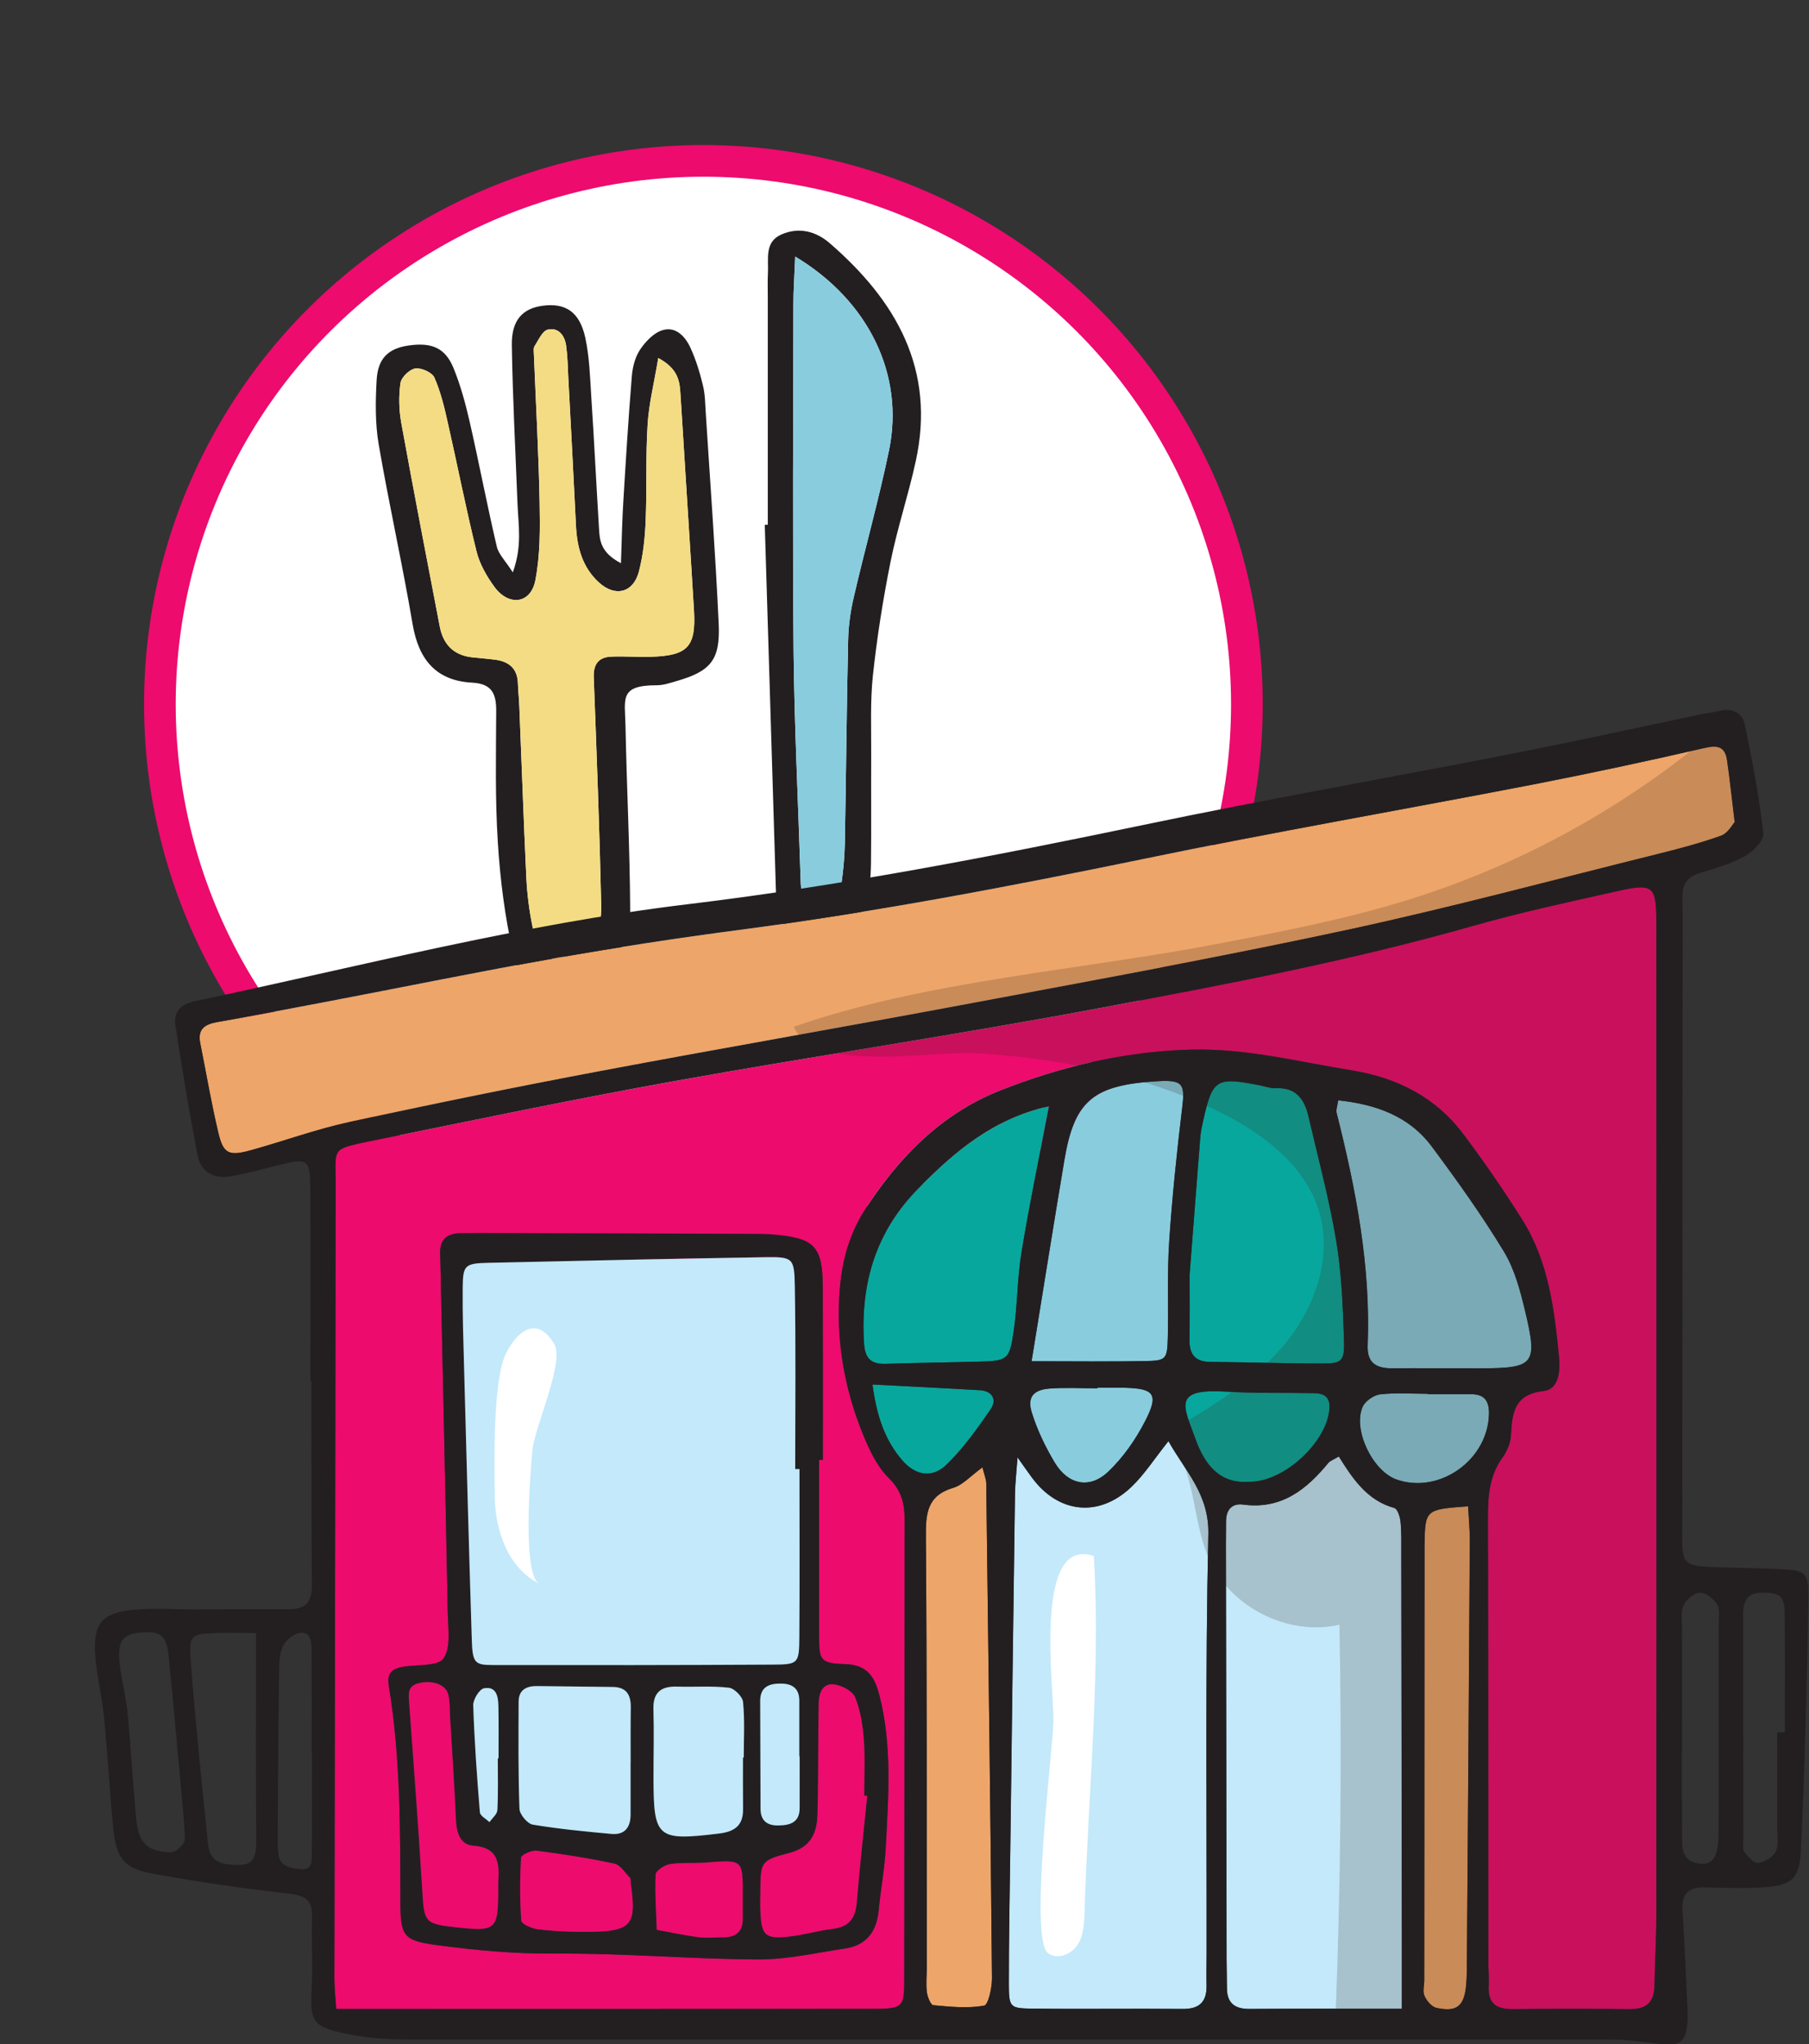 <svg clip-rule="evenodd" fill-rule="evenodd" stroke-miterlimit="10" viewBox="0 0 146 165" xmlns="http://www.w3.org/2000/svg"><rect x="0" y="0" width="146" height="165" fill="#333333" stroke="none"/><path d="m-7.895-7.895c-4.36 0-7.895 3.535-7.895 7.895s3.535 7.895 7.895 7.895 7.895-3.535 7.895-7.895-3.535-7.895-7.895-7.895" fill="#fff" fill-rule="nonzero" transform="matrix(0 -5.556 -5.556 0 56.768 12.985)"/><circle cx="-7.895" fill="none" r="7.895" stroke="#ed0b6e" stroke-width=".46" transform="matrix(0 -5.556 -5.556 0 56.768 12.985)"/><g fill-rule="nonzero"><path d="m0-8.393c-.061.368-.137.667-.155.97-.029.463-.009.928-.028 1.392-.01.249-.036.504-.099.743-.081.306-.343.37-.576.159-.246-.222-.323-.516-.338-.836-.034-.714-.073-1.428-.111-2.142-.007-.154-.01-.309-.031-.462-.019-.15-.112-.273-.267-.236-.08.019-.135.153-.193.241-.018.028-.01.075-.009.114.029.714.069 1.427.083 2.141.007.383.011.775-.062 1.148-.067.34-.385.379-.595.092-.112-.154-.214-.332-.259-.514-.153-.618-.275-1.243-.416-1.864-.05-.225-.104-.453-.196-.662-.034-.075-.19-.145-.278-.132-.084.013-.203.129-.215.213-.027.188-.022.389.012.577.179.987.37 1.973.559 2.958.049.256.196.414.462.447.115.013.232.021.347.036.196.027.318.127.326.338.004.116.017.232.021.347.034.831.063 1.662.102 2.493.012.23.041.461.087.687.037.182.028.465.248.474.206.009.46-.103.614-.246.114-.107.142-.35.138-.531-.024-1.099-.066-2.199-.108-3.299-.008-.191.063-.3.254-.308.193-.008.387.008.58.002.532-.016.652-.147.622-.668-.024-.404-.049-.81-.075-1.214-.039-.637-.08-1.273-.12-1.91-.012-.192-.019-.384-.324-.548m-.542 2.981c.012-.341.017-.606.033-.87.037-.615.075-1.231.125-1.846.011-.132.047-.277.118-.384.079-.118.197-.244.324-.284.193-.062.332.087.408.251.08.173.137.36.182.546.033.13.033.269.042.404.065 1.022.141 2.044.188 3.067.024.524-.119.687-.615.829-.093.027-.189.06-.284.06-.552-.001-.462.2-.455.591.018.889.063 1.778.068 2.667.004.599-.336.976-.917 1.094-.444.091-.682-.013-.783-.46-.12-.525-.188-1.066-.222-1.603-.041-.637-.027-1.277-.024-1.916.001-.253-.064-.396-.351-.411-.526-.028-.776-.339-.863-.848-.148-.876-.344-1.744-.494-2.619-.051-.302-.046-.618-.029-.926.017-.318.17-.461.459-.504.343-.05.539.033.66.332.101.25.173.514.233.777.137.601.252 1.208.393 1.809.026.114.127.21.233.377.139-.381.081-.684.069-.984-.03-.773-.071-1.545-.083-2.317-.006-.36.154-.533.446-.572.331-.045.537.086.62.459.061.28.07.574.088.862.042.637.073 1.274.112 1.911.01.173.019.351.319.508" fill="#231f20" transform="matrix(5.556 0 0 5.556 53.127 75.529)"/><path d="m0-9.454c-.011.29-.026.496-.026.702-.002 1.682-.014 3.364.003 5.047.012 1.101.067 2.201.102 3.302.004.16.008.324.222.339.199.013.342-.075.371-.283.027-.19.045-.384.049-.576.018-.985.026-1.97.048-2.954.004-.211.034-.425.082-.63.165-.714.365-1.421.513-2.138.222-1.082-.286-2.161-1.364-2.809m-.398 3.896v-3.307c0-.116-.004-.232.002-.348.011-.206-.053-.452.194-.561.252-.112.501-.05.704.126.965.836 1.54 1.834 1.25 3.163-.106.49-.267.969-.366 1.46-.11.547-.197 1.1-.257 1.654-.041.383-.023.772-.025 1.159-.003.523.003 1.045-.003 1.567-.01.847-.281 1.077-1.11.964-.161-.022-.242-.103-.26-.257-.007-.057-.005-.116-.007-.174-.056-1.815-.111-3.63-.166-5.445.015 0 .029-.001.044-.001" fill="#231f20" transform="matrix(5.556 0 0 5.556 64.178 73.235)"/><path d="m0 .395h.054c0-.833.002-1.665-.001-2.497-.003-.611-.115-.727-.738-.777-.096-.008-.193-.008-.29-.009-1.317-.005-2.634-.009-3.951-.013-.096 0-.193.002-.29.004-.183.005-.292.086-.289.282.002.096.005.193.007.29.035 1.644.072 3.288.103 4.932.004.229.05.506-.059.671-.078.118-.382.09-.586.123-.155.026-.242.089-.212.27.174 1.055.167 2.12.17 3.184.001.466.061.526.524.589.569.077 1.137.129 1.717.124.984-.007 1.969.08 2.954.085.42.003.842-.096 1.262-.158.313-.047.461-.247.49-.556.029-.308.088-.613.103-.921.038-.734.094-1.47-.091-2.195-.066-.257-.164-.45-.497-.46-.37-.01-.381-.059-.38-.415.001-.851 0-1.702 0-2.553m-7.016 7.978c-.008-.145-.026-.295-.026-.445.005-3.853.015-7.706.018-11.559 0-.496-.065-.487.479-.598 1.478-.299 2.954-.61 4.439-.876 2.074-.374 4.16-.681 6.231-1.071 1.805-.341 3.611-.684 5.382-1.188.688-.196 1.389-.346 2.087-.503.524-.116.567-.078.567.455.003 2.15.002 4.299.002 6.448 0 2.653.001 5.305-.002 7.958 0 .348-.02.696-.027 1.045-.005.244-.127.339-.366.336-.562-.007-1.124-.006-1.686 0-.234.003-.371-.075-.356-.333.006-.115-.004-.231-.005-.348-.001-2.149-.001-4.298-.007-6.447-.001-.316.017-.615.212-.884.065-.091.117-.212.123-.322.017-.327.044-.598.479-.647.214-.024.239-.285.22-.483-.067-.695-.151-1.391-.532-2-.267-.425-.553-.84-.854-1.242-.403-.538-.96-.823-1.62-.931-.781-.126-1.549-.325-2.352-.302-.962.027-1.882.245-2.765.595-.856.339-1.48.979-1.969 1.744-.243.38-.342.808-.365 1.266-.036.691.088 1.347.344 1.979.093.229.207.473.378.641.192.189.23.382.229.623-.004 2.207-.002 4.415-.006 6.622 0 .458-.006.464-.502.465-2.247.002-4.494.001-6.742.002z" fill="#ed0b6e" transform="matrix(5.556 0 0 5.556 66.11 115.635)"/><path d="m0-3.733c-.031.032-.098.161-.199.197-.307.11-.626.193-.944.272-1.482.368-2.958.766-4.45 1.089-1.776.383-3.564.71-5.349 1.045-1.843.346-3.691.664-5.534 1.011-1.215.229-2.428.477-3.637.74-.49.106-.965.281-1.449.415-.312.085-.393.048-.464-.252-.103-.432-.177-.871-.264-1.307-.04-.2.062-.273.246-.305.532-.093 1.064-.195 1.595-.296 1.101-.211 2.199-.435 3.302-.63.894-.157 1.792-.295 2.692-.414 1.976-.259 3.93-.63 5.88-1.033 1.873-.387 3.759-.714 5.637-1.077.834-.162 1.666-.341 2.493-.531.195-.045.304-.026.334.176.039.267.067.535.111.9" fill="#eda569" transform="matrix(5.556 0 0 5.556 139.998 87.101)"/><path d="m0-7.781c.102.143.154.219.209.293.383.519.969.586 1.44.141.194-.183.34-.415.544-.67.246.442.593.769.579 1.357-.045 2.027-.022 4.055-.025 6.083 0 .155-.005.309-.001.463.006.242-.102.348-.349.346-.734-.007-1.468.004-2.203-.005-.302-.004-.319-.026-.32-.348-.001-.657.013-1.314.021-1.97.022-1.718.044-3.437.068-5.155.002-.151.02-.302.037-.535" fill="#c3e9fb" transform="matrix(5.556 0 0 5.556 82.118 160.863)"/><path d="m0 8.021c-.747 0-1.479-.003-2.212.002-.214.001-.328-.083-.33-.302 0-.135-.003-.27-.004-.406-.003-2.01-.006-4.02-.01-6.03 0-.116.001-.232.002-.348.001-.166.085-.264.25-.241.552.074.917-.216 1.237-.607.023-.027.064-.04.151-.092.196.313.407.639.806.748.046.012.083.126.09.196.016.154.012.309.012.464.003 1.913.006 3.827.008 5.74z" fill="#c3e9fb" transform="matrix(5.556 0 0 5.556 113.137 117.574)"/><path d="m0 1.577c.053-.69.104-1.344.156-1.997.006-.077.023-.152.039-.228.137-.615.189-.647.83-.52.076.015.153.044.228.04.291-.015.415.16.473.407.139.6.301 1.197.403 1.803.079.474.097.959.114 1.44.01.319-.029.35-.317.35-.541 0-1.082-.019-1.623-.023-.224-.001-.307-.11-.304-.322.004-.328.001-.656.001-.95" fill="#08a79d" transform="matrix(5.556 0 0 5.556 96.007 94.101)"/><path d="m0-3.895c.549.059 1.03.229 1.36.672.368.495.728.998 1.047 1.525.157.258.238.571.309.869.184.771.134.826-.652.828-.425.001-.851-.005-1.276-.001-.23.002-.37-.071-.36-.332.046-1.15-.171-2.267-.45-3.374-.013-.049.011-.107.022-.187" fill="#89ccde" transform="matrix(5.556 0 0 5.556 107.999 110.451)"/><path d="m0-7.862c.03.121.054.175.055.229.03 2.396.062 4.793.083 7.19.002.14-.053.39-.115.401-.239.042-.492.016-.737-.007-.038-.003-.085-.12-.094-.189-.015-.114-.002-.231-.002-.348-.002-2.088.004-4.176-.012-6.264-.003-.338.014-.601.398-.715.139-.042.251-.172.424-.297" fill="#eda569" transform="matrix(5.556 0 0 5.556 79.291 162.118)"/><path d="m0 4.082c.168-1.031.318-1.979.477-2.926.145-.862.421-1.09 1.358-1.143.36-.02.395.038.353.381-.078.648-.146 1.299-.189 1.951-.031.461-.009.925-.02 1.388-.008.319-.022.34-.325.346-.518.01-1.036.003-1.654.003" fill="#89ccde" transform="matrix(5.556 0 0 5.556 83.254 87.196)"/><path d="m0-3.75c-.146.766-.288 1.443-.399 2.125-.063.379-.058.769-.114 1.149-.061.415-.091.426-.524.437-.443.012-.887.016-1.33.031-.216.008-.306-.075-.32-.299-.054-.873.171-1.631.805-2.265.522-.522 1.064-.991 1.882-1.178" fill="#08a79d" transform="matrix(5.556 0 0 5.556 84.657 110.124)"/><path d="m0-7.353c.009.17.026.339.025.509-.012 2.025-.027 4.051-.042 6.076-.001.116 0 .232-.009.348-.025.327-.132.42-.433.354-.07-.015-.142-.101-.174-.173-.03-.063-.004-.151-.004-.228.001-2.084.003-4.168.004-6.252v-.058c.008-.53.008-.53.633-.576" fill="#eda569" transform="matrix(5.556 0 0 5.556 118.482 162.429)"/><path d="m0 1.329c-.417.03-.638-.248-.77-.616-.172-.483-.35-.743.447-.694.423.026.847.014 1.271.022.126.002.228.04.227.194-.003.487-.654 1.109-1.175 1.094" fill="#08a79d" transform="matrix(5.556 0 0 5.556 100.768 112.218)"/><path d="m0-1.433h.634c.199 0 .261.108.256.295-.02.664-.724 1.162-1.344.944-.345-.122-.636-.719-.492-1.054.036-.085.162-.172.256-.183.227-.026.46-.008.69-.008z" fill="#89ccde" transform="matrix(5.556 0 0 5.556 115.223 120.496)"/><path d="m0-1.473c.136 0 .271-.003.406.001.421.012.487.096.287.484-.138.269-.321.532-.54.739-.269.253-.581.185-.774-.137-.136-.229-.256-.477-.334-.731-.067-.219.026-.326.26-.343.23-.017.463-.004.695-.004z" fill="#89ccde" transform="matrix(5.556 0 0 5.556 88.569 120.19)"/><path d="m0-1.369c.571.03 1.065.053 1.56.083.184.011.25.14.157.275-.193.283-.396.566-.639.804-.213.207-.458.161-.653-.069-.241-.285-.363-.623-.425-1.093" fill="#08a79d" transform="matrix(5.556 0 0 5.556 70.415 119.357)"/><path d="m0-8.282c.305.164.312.356.324.548.04.637.081 1.273.12 1.91.026.404.051.81.075 1.214.03.521-.09.652-.622.668-.193.006-.387-.01-.58-.002-.191.008-.262.117-.254.308.042 1.1.084 2.2.108 3.299.004.181-.024.424-.138.531-.154.143-.408.255-.614.246-.22-.009-.211-.292-.248-.474-.046-.226-.075-.457-.087-.687-.039-.831-.068-1.662-.102-2.493-.004-.115-.017-.231-.021-.347-.008-.211-.13-.311-.326-.338-.115-.015-.232-.023-.347-.036-.266-.033-.413-.191-.462-.447-.189-.985-.38-1.971-.559-2.958-.034-.188-.039-.389-.012-.577.012-.084.131-.2.215-.213.088-.013.244.057.278.132.092.209.146.437.196.662.141.621.263 1.246.416 1.864.045.182.147.36.259.514.21.287.528.248.595-.092.073-.373.069-.765.062-1.148-.014-.714-.054-1.427-.083-2.141-.001-.039-.009-.086.009-.114.058-.088.113-.222.193-.241.155-.037.248.086.267.236.021.153.024.308.031.462.038.714.077 1.428.111 2.142.015.32.092.614.338.836.233.211.495.147.576-.159.063-.239.089-.494.099-.743.019-.464-.001-.929.028-1.392.018-.303.094-.602.155-.97" fill="#f3dc83" transform="matrix(5.556 0 0 5.556 53.127 74.913)"/><path d="m0-9.403c1.078.648 1.586 1.727 1.364 2.809-.148.717-.348 1.424-.513 2.138-.048.205-.078.419-.082.63-.022.984-.03 1.969-.048 2.954-.004.192-.022.386-.049.576-.029.208-.172.296-.371.283-.214-.015-.218-.179-.222-.339-.035-1.101-.09-2.201-.102-3.302-.017-1.683-.005-3.365-.003-5.047 0-.206.015-.412.026-.702" fill="#89ccde" transform="matrix(5.556 0 0 5.556 64.178 72.951)"/><path d="m0 4.711h.011c0-.25.003-.501-.002-.751-.002-.14-.025-.3-.209-.267-.068.013-.16.164-.157.248.017.519.054 1.038.097 1.556.005.05.091.094.139.141.04-.059.112-.115.115-.176.013-.25.006-.501.006-.751m4.385-.03h-.006c0-.271.001-.542 0-.812 0-.171-.098-.241-.257-.243-.174-.003-.31.041-.31.252.001.521.002 1.044.005 1.566.001.167.089.244.255.242.172-.002.311-.041.312-.25.002-.252.001-.503.001-.755m-.827 2.008c.001-.509.002-.507-.536-.464-.174.014-.351-.004-.522.023-.078.012-.204.095-.207.151-.013.267.008.535.017.803.203.037.405.081.609.108.114.015.232.001.349.001.184.002.294-.075.291-.273-.002-.117-.001-.233-.001-.349m-2.492.541c.896.016.956-.044.863-.723-.002-.019.005-.046-.006-.056-.073-.074-.14-.19-.227-.209-.374-.081-.753-.14-1.133-.189-.073-.009-.223.061-.225.102-.018.304-.019.61.003.913.004.048.145.112.229.124.208.029.42.033.496.038m-1.06-.61c0-.039-.002-.078.001-.117.017-.27.003-.496-.363-.523-.205-.016-.246-.207-.253-.398-.021-.483-.055-.965-.084-1.448-.007-.115 0-.234-.025-.346-.034-.151-.235-.22-.437-.167-.153.039-.142.152-.134.272.066.905.136 1.81.19 2.715.03.495.028.507.525.561.546.058.579.027.58-.549m3.556-1.922h.011c0-.269.016-.539-.01-.805-.007-.079-.127-.2-.206-.209-.247-.029-.499-.008-.748-.015-.236-.008-.357.08-.348.334.01.326.001.653.001.979 0 .891.051.93.948.822.229-.028.356-.115.353-.357-.003-.249-.001-.499-.001-.749m1.805.557c-.015-.001-.03-.002-.045-.003 0-.27.016-.542-.005-.811-.015-.209-.047-.426-.126-.618-.038-.091-.195-.174-.307-.187-.168-.019-.218.126-.222.275-.004.154-.004.308-.006.463-.003.386 0 .772-.012 1.158-.008.27-.102.472-.406.552-.424.112-.42.128-.424.571-.001.097-.003.194.001.29.017.343.072.395.425.354.21-.024.416-.087.626-.112.235-.028.329-.151.348-.379.043-.518.101-1.035.153-1.553m-3.438-.476h.001c0-.27-.003-.539.002-.808.002-.183-.063-.295-.263-.297-.365-.004-.731-.009-1.097-.013-.153-.002-.269.053-.27.225-.002.52-.006 1.039.013 1.558.003.082.115.216.193.229.377.064.76.101 1.142.136.192.018.279-.093.279-.28-.001-.25 0-.5 0-.75m2.453-4.272h-.062c0-.889.011-1.779-.006-2.669-.006-.404-.031-.414-.444-.408-1.336.022-2.672.05-4.007.082-.344.008-.37.033-.373.365-.003.387.01.774.021 1.161.035 1.316.069 2.631.111 3.946.011.338.043.37.305.371 1.355.001 2.71.002 4.065-.006.376-.002.385-.016.388-.403.007-.813.002-1.626.002-2.439m.286-.133c0 .851.001 1.702 0 2.553-.001.356.01.404.38.415.333.01.431.202.497.46.185.724.129 1.461.091 2.194-.015.308-.074.614-.103.922-.029.309-.177.509-.491.555-.419.063-.841.161-1.261.159-.985-.005-1.97-.093-2.954-.085-.58.004-1.148-.047-1.717-.124-.464-.063-.523-.124-.524-.589-.003-1.064.004-2.129-.17-3.184-.03-.182.057-.245.212-.27.204-.033.508-.005.586-.123.109-.166.063-.442.059-.671-.031-1.645-.068-3.289-.103-4.933-.002-.096-.005-.193-.007-.29-.003-.195.106-.277.289-.281.097-.002.194-.005.29-.005 1.317.005 2.634.009 3.951.014.097 0 .194 0 .29.008.623.05.735.166.738.778.003.832.001 1.664.001 2.496-.018 0-.036.001-.054.001" fill="#231f20" transform="matrix(5.556 0 0 5.556 40.176 115.751)"/><path d="m0 .234c0 .813.004 1.626-.002 2.439-.003.387-.013.4-.388.402-1.356.008-2.711.008-4.066.006-.262 0-.294-.032-.304-.37-.042-1.315-.076-2.631-.112-3.946-.01-.387-.024-.775-.02-1.161.003-.332.028-.358.372-.366 1.336-.031 2.672-.059 4.008-.081.413-.006.437.004.444.408.016.889.006 1.779.006 2.669z" fill="#c3e9fb" transform="matrix(5.556 0 0 5.556 64.524 117.274)"/><path d="m0 .072v.75c0 .187-.087.298-.279.28-.382-.035-.764-.072-1.142-.135-.078-.014-.19-.148-.193-.23-.019-.519-.014-1.038-.012-1.558.001-.172.116-.227.27-.225.365.004.731.009 1.097.013.199.002.264.114.262.297-.004.269-.002.538-.002.808z" fill="#c3e9fb" transform="matrix(5.556 0 0 5.556 50.892 141.901)"/><path d="m0-.446c-.052.517-.109 1.034-.152 1.552-.019.228-.114.352-.348.38-.211.025-.417.088-.626.111-.353.041-.409-.011-.425-.354-.005-.096-.002-.192-.001-.289.004-.443-.001-.46.424-.571.304-.08.398-.283.405-.553.012-.385.009-.772.013-1.158.001-.154.001-.308.005-.463.004-.148.055-.293.222-.274.112.013.269.095.307.187.079.192.111.409.127.618.02.269.005.54.005.81.015.002.029.003.044.004" fill="#ed0b6e" transform="matrix(5.556 0 0 5.556 69.991 147.429)"/><path d="m0-.17c0 .25-.002.5.001.749.003.241-.124.329-.353.356-.897.108-.948.069-.948-.821 0-.326.009-.654-.001-.98-.009-.253.112-.342.348-.334.249.008.501-.013.748.016.079.009.199.13.206.208.026.266.01.537.01.806z" fill="#c3e9fb" transform="matrix(5.556 0 0 5.556 59.965 142.801)"/><path d="m0 2.444c-.001.577-.034.607-.58.549-.497-.053-.496-.066-.525-.561-.055-.905-.124-1.81-.19-2.715-.009-.12-.019-.233.133-.272.203-.052.403.016.437.167.026.112.019.231.026.347.029.482.063.964.083 1.447.008.191.049.382.253.398.367.028.381.254.363.524-.002.038 0 .077 0 .116" fill="#ed0b6e" transform="matrix(5.556 0 0 5.556 40.213 138.951)"/><path d="m0 1.17c-.076-.005-.288-.009-.496-.038-.084-.012-.225-.076-.229-.124-.022-.303-.021-.609-.003-.913.002-.041.152-.111.225-.102.38.049.759.108 1.133.189.087.019.154.135.227.209.011.01.004.037.006.056.094.679.033.739-.863.723" fill="#ed0b6e" transform="matrix(5.556 0 0 5.556 46.099 149.418)"/><path d="m0-.127c0 .116-.001.232 0 .349.003.198-.106.275-.291.273-.116 0-.234.014-.348-.001-.204-.027-.406-.071-.61-.108-.008-.268-.029-.536-.016-.803.003-.056.129-.139.207-.151.171-.027.348-.009.522-.023.537-.043.537-.045.536.464" fill="#ed0b6e" transform="matrix(5.556 0 0 5.556 59.944 153.618)"/><path d="m0 .052c0 .251.001.503 0 .754-.001.21-.141.249-.312.251-.167.002-.255-.075-.256-.242-.002-.522-.004-1.045-.005-1.567 0-.21.136-.255.31-.252.159.003.257.073.258.244.001.27 0 .541 0 .812z" fill="#c3e9fb" transform="matrix(5.556 0 0 5.556 64.537 141.468)"/><path d="m0 .124c0 .25.007.501-.006.751-.003.061-.075.117-.115.176-.048-.047-.134-.091-.139-.141-.043-.518-.08-1.037-.097-1.556-.003-.084.089-.235.157-.248.184-.033.207.127.209.267.005.25.002.501.002.751z" fill="#c3e9fb" transform="matrix(5.556 0 0 5.556 40.176 141.235)"/><path d="m0 1.399c.004.501.196 1.05.646 1.272-.255-.126-.122-1.711-.097-1.947.035-.339.472-1.279.314-1.537-.28-.459-.573-.115-.698.136-.198.399-.169 1.622-.165 2.076" fill="#fff" transform="matrix(5.556 0 0 5.556 39.928 112.979)"/><path d="m0 5.974c.134.099.338.018.429-.122.09-.14.097-.315.102-.482.05-1.703.237-3.469.134-5.166-.888-.303-.576 1.916-.587 2.409-.011.427-.355 3.157-.078 3.361" fill="#fff" transform="matrix(5.556 0 0 5.556 84.584 124.463)"/><path d="m0-7.843c.657.315 1.307.789 1.511 1.488.198.679-.081 1.427-.543 1.962-.463.536-1.087.902-1.699 1.258.455.465.378 1.224.641 1.819.309.701 1.147 1.121 1.893.952.036 1.877.018 3.756-.054 5.633 1.537.274 3.119.29 4.661.048.035-5.113.07-10.225.105-15.337.003-.395.008-.803.171-1.162.163-.36.527-.659.919-.617.104-.544.001-1.126-.282-1.603-1.31 1.129-2.854 1.987-4.506 2.502-.917.287-1.864.468-2.808.649-1.981.379-4.234.535-6.131 1.2.285.684 2.031.345 2.642.383 1.196.075 2.393.303 3.48.825" fill="#3b2314" opacity=".2" transform="matrix(5.556 0 0 5.556 98.085 133.163)"/><path d="m0 10.913h-.005c0-.5.001-1.001-.001-1.502-.001-.119-.02-.261-.173-.236-.092.015-.206.108-.244.195-.053.118-.054.263-.056.397-.01.809-.014 1.617-.02 2.426-.001.058.003.116.008.173.016.213.192.228.337.24.169.014.151-.141.152-.248.005-.482.002-.963.002-1.445m8.142-5.348c.062.47.184.808.425 1.093.195.231.44.276.653.069.243-.237.446-.521.639-.803.093-.136.027-.265-.157-.276-.494-.029-.989-.053-1.56-.083m3.268.047v.009c-.232 0-.465-.014-.696.003-.233.018-.327.124-.259.344.077.254.197.502.334.731.192.321.504.389.774.136.219-.206.401-.469.54-.738.2-.388.134-.472-.287-.484-.135-.004-.271-.001-.406-.001m4.798.094v-.006c-.231 0-.463-.018-.691.008-.094.011-.22.099-.256.184-.144.334.148.931.493 1.053.62.218 1.324-.279 1.343-.943.006-.187-.056-.296-.255-.296zm5.076 4.912h.111c0-.58.006-1.16-.003-1.74-.004-.243-.084-.291-.326-.289-.246.002-.278.151-.277.345.003 1.085.002 2.169.003 3.253 0 .058-.013.132.016.17.051.068.137.166.197.158.094-.012.216-.081.256-.162.047-.094.022-.226.023-.342.001-.464 0-.929 0-1.393m-23.141 1.321c-.071-.771-.142-1.598-.225-2.425-.031-.306-.121-.371-.404-.346-.263.023-.341.119-.309.44.025.249.094.493.118.743.048.499.074 1.001.12 1.5.034.372.152.494.498.511.065.003.158-.074.195-.138.033-.059.007-.151.007-.285m15.462-4.96c.521.015 1.172-.607 1.176-1.094.001-.154-.101-.192-.227-.194-.424-.008-.849.004-1.271-.022-.797-.049-.62.211-.447.694.132.368.352.646.769.616m6.296 3.532h-.001c0 .523-.004 1.045.003 1.567.003.186-.028.413.248.447.201.026.28-.098.282-.464.004-1.006.002-2.012.001-3.018 0-.096.022-.212-.023-.284-.05-.081-.165-.172-.25-.169-.084.003-.2.1-.238.184-.044.098-.021.228-.021.344-.002.464-.001.929-.001 1.393m-20.714-1.335c-.21 0-.42-.008-.629.001-.302.013-.342.047-.323.34.035.518.087 1.035.135 1.552.036.383.082.765.116 1.149.016.174.084.29.271.315.36.048.436-.03.433-.341-.009-.979-.003-1.958-.003-3.016m17.607-1.841c-.625.046-.625.046-.633.576v.058c-.001 2.084-.003 4.168-.004 6.252 0 .077-.026.165.004.228.032.071.104.158.173.173.302.066.409-.027.434-.355.009-.115.008-.231.009-.347.015-2.026.03-4.051.042-6.076.001-.17-.016-.339-.025-.509m-6.088-5.812c-.819.187-1.361.656-1.882 1.178-.634.634-.859 1.392-.805 2.265.014.224.103.306.319.299.444-.015.888-.019 1.331-.031.433-.011.463-.022.523-.437.057-.381.052-.77.114-1.149.112-.682.254-1.359.4-2.125m-.253 3.704c.618 0 1.136.008 1.654-.002.303-.006.317-.027.325-.347.011-.463-.011-.927.02-1.388.044-.652.111-1.302.19-1.951.041-.342.006-.4-.353-.38-.938.053-1.214.28-1.359 1.143-.159.946-.309 1.894-.477 2.925m-.713 1.542c-.174.125-.285.256-.424.297-.384.114-.401.377-.399.716.017 2.088.011 4.176.013 6.264 0 .116-.013.233.002.347.009.069.055.187.093.19.246.023.499.049.738.006.062-.01.116-.261.115-.401-.022-2.396-.053-4.793-.084-7.19 0-.054-.024-.108-.054-.229m5.167-5.332c-.011.08-.034.138-.022.186.28 1.108.496 2.225.45 3.375-.01.261.13.333.36.332.425-.004.851.001 1.277 0 .785-.001.836-.056.652-.827-.072-.298-.153-.611-.31-.869-.319-.527-.679-1.03-1.047-1.525-.33-.444-.811-.613-1.36-.672m-2.158 2.528c0 .294.003.622-.002.95-.003.212.081.321.304.322.541.004 1.082.024 1.623.024.289 0 .328-.032.317-.351-.016-.481-.034-.966-.114-1.44-.102-.606-.263-1.203-.402-1.803-.058-.247-.182-.421-.474-.406-.074.003-.151-.026-.227-.041-.642-.127-.693-.095-.83.521-.017.075-.034.151-.04.227-.052.653-.102 1.307-.155 1.997m3.083 10.67v-.876c-.002-1.913-.005-3.826-.008-5.74 0-.155.004-.31-.011-.463-.008-.071-.045-.185-.091-.197-.399-.109-.61-.435-.806-.748-.087.052-.128.065-.151.092-.32.391-.685.681-1.237.607-.165-.022-.249.075-.25.241-.001.116-.002.232-.002.348.004 2.011.007 4.02.01 6.031.001.135.004.27.005.405.001.219.115.304.329.302.733-.005 1.465-.002 2.212-.002m-5.583-8.011c-.017.234-.035.385-.037.536-.024 1.718-.046 3.436-.068 5.154-.009.657-.022 1.313-.021 1.97 0 .323.018.344.32.348.734.01 1.469-.002 2.203.005.247.003.354-.104.349-.345-.004-.154 0-.309.001-.463.003-2.028-.021-4.057.025-6.083.014-.588-.333-.916-.58-1.358-.204.255-.35.487-.543.67-.472.446-1.057.379-1.44-.141-.055-.074-.107-.15-.209-.293m10.418-9.229c-.044-.364-.072-.633-.111-.9-.03-.202-.139-.221-.334-.176-.827.191-1.659.369-2.493.531-1.878.364-3.764.69-5.637 1.078-1.95.402-3.904.774-5.88 1.033-.9.118-1.798.256-2.692.413-1.103.195-2.201.42-3.302.63-.531.101-1.063.203-1.595.296-.184.032-.286.105-.246.306.087.435.161.874.264 1.306.071.3.152.337.463.252.485-.134.96-.308 1.45-.415 1.209-.263 2.422-.51 3.637-.739 1.843-.347 3.691-.665 5.534-1.012 1.785-.335 3.573-.661 5.349-1.045 1.492-.323 2.968-.72 4.45-1.088.318-.079.637-.162.944-.272.101-.036.168-.165.199-.198m-20.315 17.242h1.007c2.248 0 4.495.001 6.743-.002.495 0 .501-.007.502-.465.003-2.207.001-4.414.005-6.621.001-.241-.037-.435-.229-.623-.171-.168-.285-.412-.378-.641-.255-.632-.379-1.288-.344-1.979.024-.458.122-.887.365-1.267.489-.764 1.113-1.405 1.969-1.744.883-.35 1.803-.568 2.765-.594.803-.023 1.572.175 2.352.302.66.107 1.218.392 1.62.931.301.402.587.816.854 1.242.381.608.465 1.304.532 2 .019.197-.006.458-.22.483-.435.048-.461.319-.479.647-.006.11-.058.231-.123.321-.194.269-.212.569-.211.884.005 2.15.005 4.298.006 6.448.001.116.011.232.005.348-.014.258.122.335.356.333.562-.006 1.124-.007 1.686 0 .24.003.362-.092.366-.336.007-.349.027-.697.027-1.045.003-2.653.002-5.305.002-7.958 0-2.15.001-4.299-.002-6.448 0-.534-.043-.572-.567-.455-.698.156-1.399.307-2.087.502-1.77.505-3.577.848-5.382 1.188-2.071.39-4.157.698-6.231 1.071-1.485.267-2.961.577-4.439.877-.544.11-.479.102-.479.598-.003 3.853-.012 7.706-.018 11.559 0 .15.018.3.027.444m-.375-9.124c0-.929.005-1.858-.002-2.788-.003-.44-.034-.455-.475-.343-.225.056-.449.118-.677.158-.243.043-.437-.056-.485-.303-.121-.624-.224-1.252-.322-1.881-.03-.197.061-.313.28-.359 2.381-.501 4.738-1.117 7.163-1.409 2.227-.268 4.429-.695 6.624-1.153 1.779-.372 3.569-.685 5.352-1.034.909-.177 1.814-.378 2.72-.567.095-.02.192-.03.285-.054.184-.048.335.026.37.189.112.526.211 1.057.273 1.59.011.103-.15.266-.27.332-.2.111-.428.177-.65.243-.178.052-.256.158-.254.336.001.096.003.193.003.29-.003 2.923-.005 5.846-.007 8.769-.001.693-.055.674.647.695.271.008.543.01.813.025.322.018.374.056.371.383-.009.832-.035 1.664-.059 2.495-.012.406-.031.812-.051 1.218-.018.37-.114.49-.478.52-.308.026-.619.011-.929.006-.217-.002-.323.088-.31.313.024.424.043.85.063 1.275.006.135.018.272.005.406-.025.256-.125.316-.388.282-.247-.032-.497-.066-.746-.066-5.83-.002-11.66.002-17.491-.001-.306 0-.619-.029-.917-.096-.431-.096-.464-.188-.44-.642.018-.347-.004-.697.006-1.045.007-.253-.113-.311-.349-.337-.652-.073-1.302-.168-1.947-.285-.452-.082-.552-.223-.598-.713-.048-.519-.077-1.041-.128-1.56-.03-.307-.11-.61-.129-.917-.028-.451.102-.602.549-.646.288-.028.58-.007.871-.007.464-.001.929-.005 1.394-.002.247.002.337-.112.335-.355-.01-.91-.007-1.82-.008-2.73-.001-.077 0-.155 0-.232z" fill="#231f20" transform="matrix(5.556 0 0 5.556 25.181 80.829)"/></g></svg>